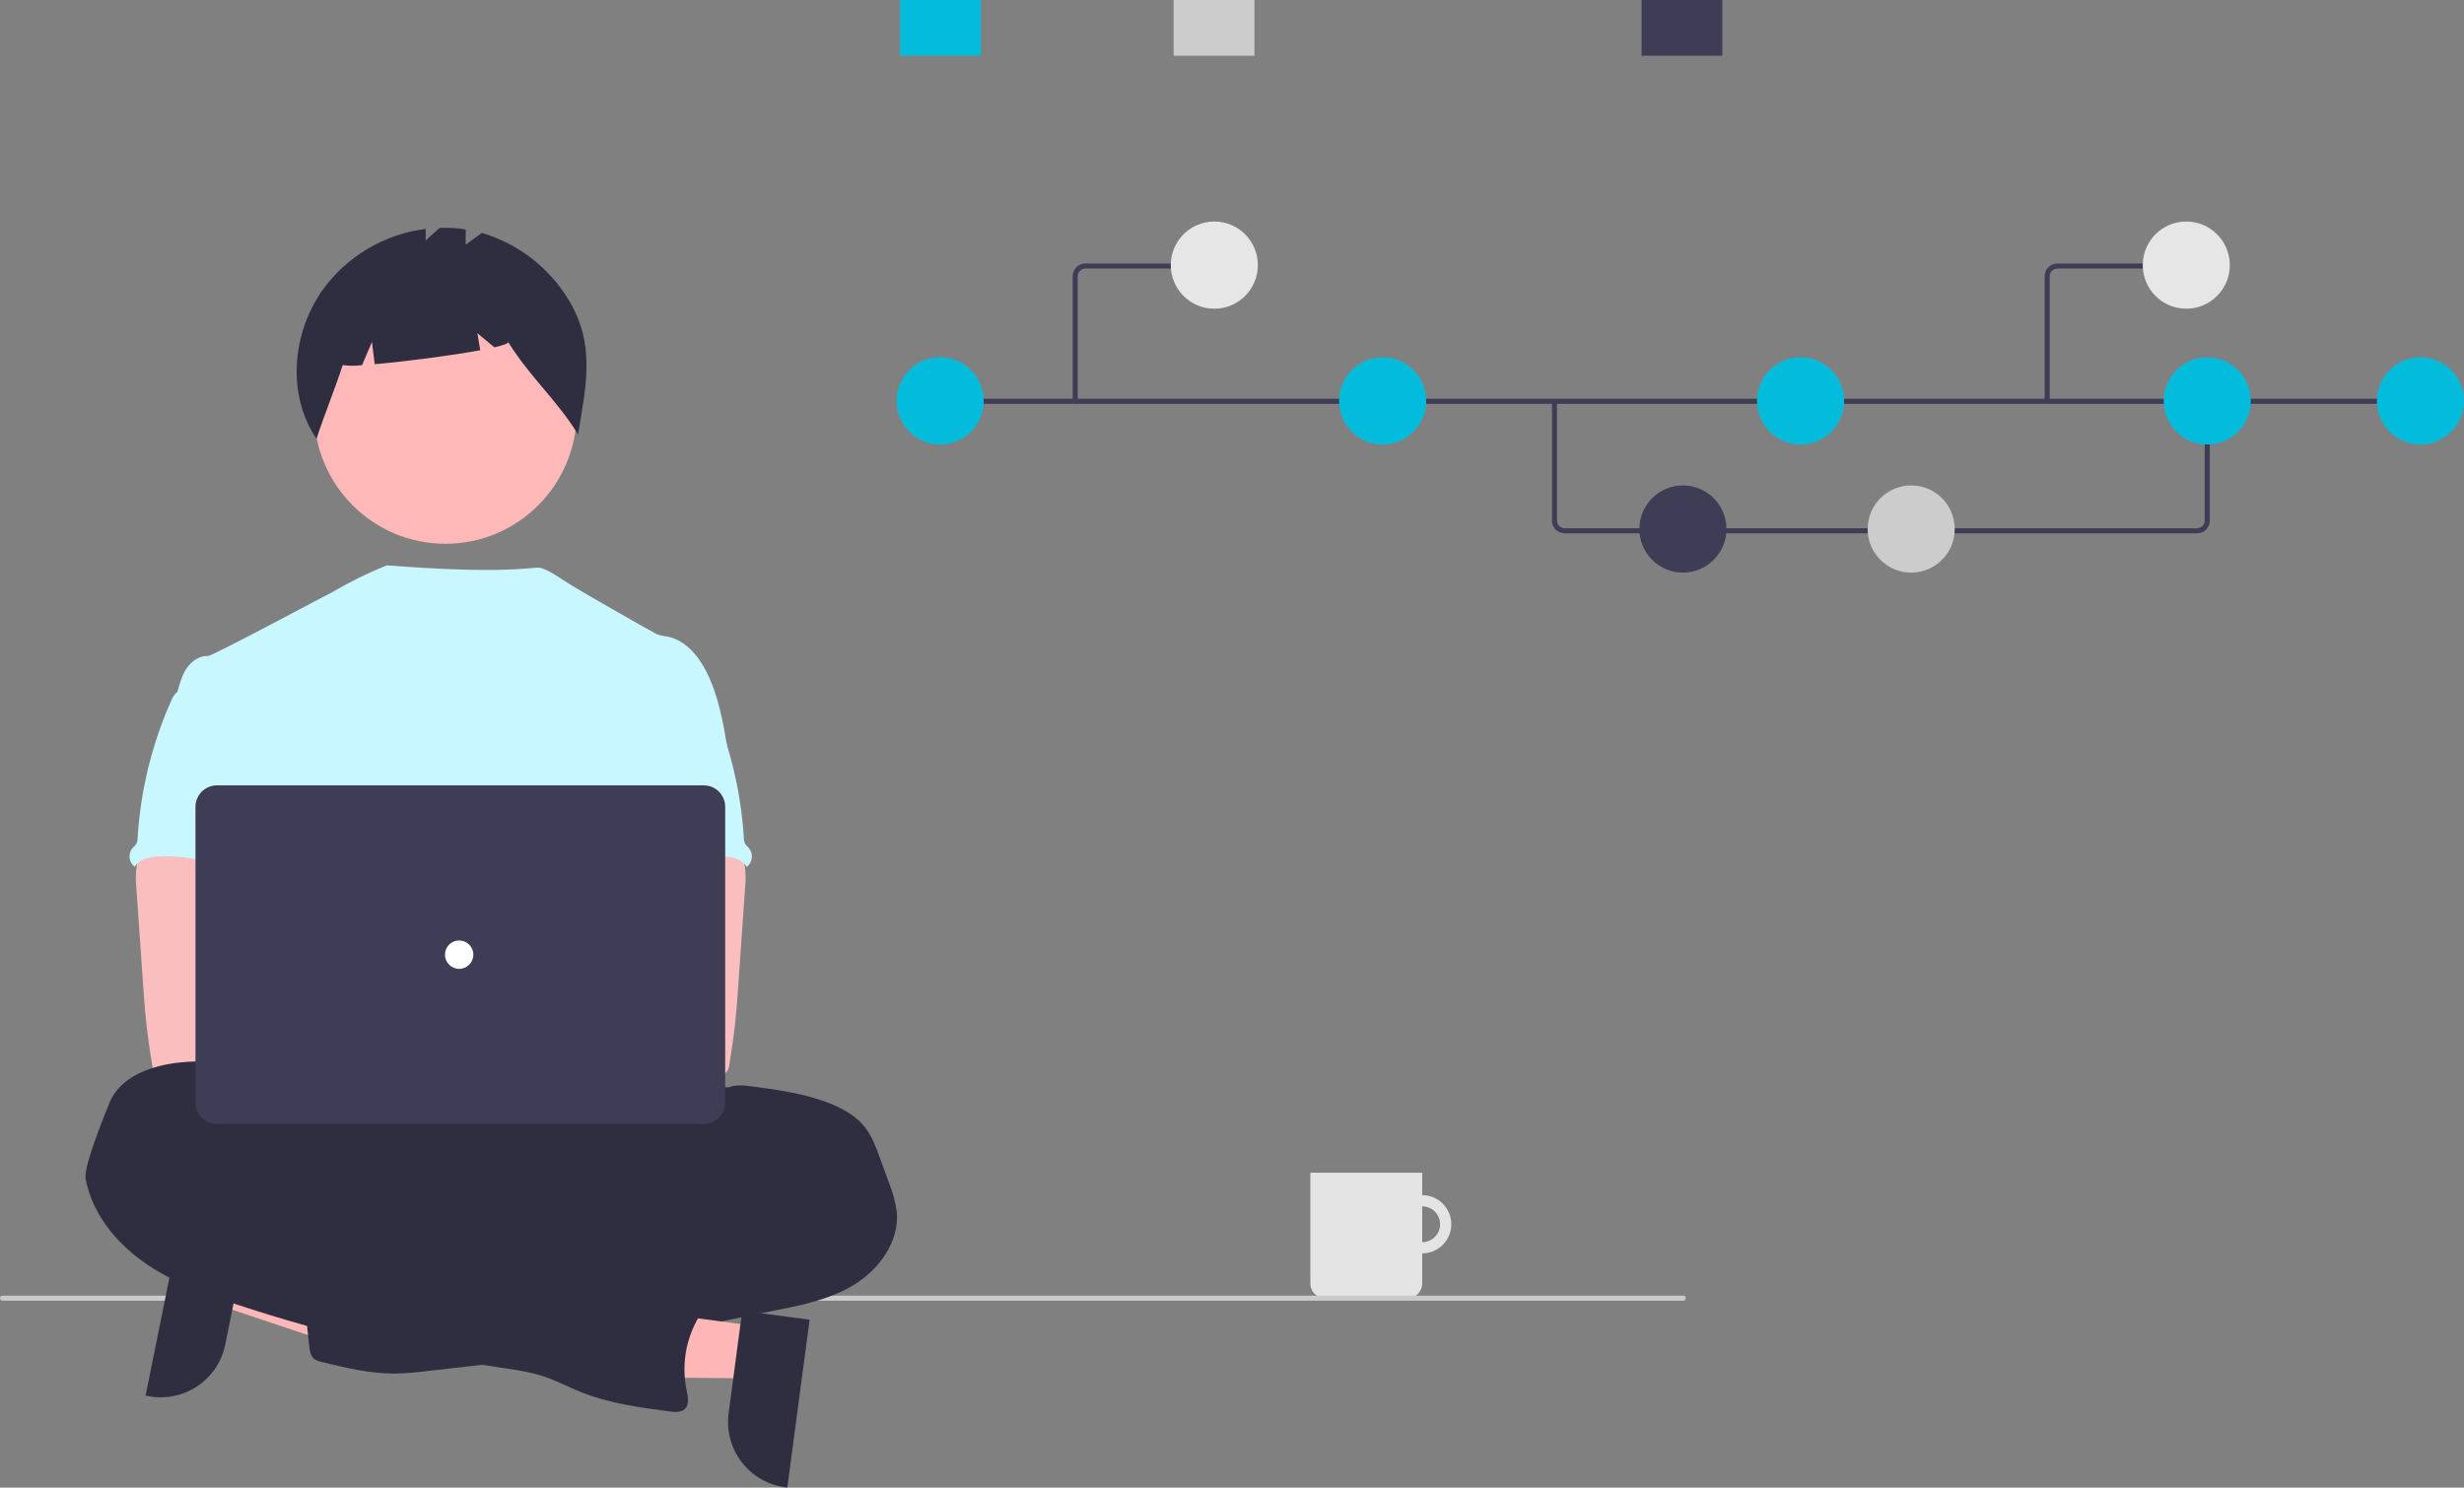 <svg width="313" height="189" viewBox="0 0 313 189" fill="none" xmlns="http://www.w3.org/2000/svg">
<rect x="0" y="0" width="313" height="189" fill="#808080" stroke="none"/>
<g clip-path="url(#clip0_1662_4008)">
<path d="M180.662 151.842C179.932 151.842 179.217 152.059 178.61 152.465C178.002 152.871 177.529 153.449 177.249 154.125C176.969 154.801 176.896 155.545 177.039 156.263C177.181 156.98 177.533 157.639 178.05 158.157C178.567 158.674 179.225 159.026 179.941 159.169C180.658 159.312 181.401 159.239 182.076 158.959C182.751 158.679 183.328 158.204 183.734 157.596C184.14 156.988 184.357 156.273 184.357 155.541C184.357 154.56 183.967 153.619 183.275 152.925C182.582 152.231 181.642 151.842 180.662 151.842ZM180.662 157.817C180.213 157.817 179.773 157.684 179.399 157.434C179.025 157.184 178.734 156.828 178.562 156.412C178.39 155.996 178.345 155.538 178.432 155.097C178.52 154.655 178.737 154.249 179.055 153.931C179.373 153.613 179.778 153.396 180.219 153.308C180.66 153.22 181.117 153.265 181.532 153.438C181.948 153.61 182.303 153.902 182.553 154.276C182.802 154.65 182.936 155.091 182.936 155.541V155.541C182.936 156.145 182.696 156.724 182.27 157.151C181.843 157.578 181.265 157.817 180.662 157.817Z" fill="#E4E4E4"/>
<path d="M166.453 148.996H180.662V163.078C180.662 163.57 180.467 164.041 180.12 164.389C179.773 164.736 179.302 164.932 178.811 164.932H168.304C167.813 164.932 167.342 164.736 166.995 164.389C166.648 164.041 166.453 163.57 166.453 163.078V148.996Z" fill="#E4E4E4"/>
<path d="M213.862 165.254H0.288C0.209 165.245 0.136 165.207 0.083 165.148C0.029 165.089 0 165.012 0 164.932C0 164.852 0.029 164.775 0.083 164.716C0.136 164.656 0.209 164.619 0.288 164.61H213.862C213.942 164.619 214.015 164.656 214.068 164.716C214.121 164.775 214.151 164.852 214.151 164.932C214.151 165.012 214.121 165.089 214.068 165.148C214.015 165.207 213.942 165.245 213.862 165.254Z" fill="#CACACA"/>
<path d="M28.748 159.172L27.427 165.712L51.99 173.927L53.94 164.274L28.748 159.172Z" fill="#FFB6B6"/>
<path d="M31.218 157.936L28.616 170.815L28.616 170.816C28.176 172.993 26.891 174.905 25.043 176.133C23.195 177.361 20.935 177.803 18.761 177.363L18.495 177.309L22.755 156.222L31.218 157.936Z" fill="#2F2E41"/>
<path d="M56.583 69.088C65.794 69.088 73.261 61.611 73.261 52.388C73.261 43.164 65.794 35.687 56.583 35.687C47.372 35.687 39.905 43.164 39.905 52.388C39.905 61.611 47.372 69.088 56.583 69.088Z" fill="#FEB8B8"/>
<path d="M72.161 37.98C69.667 33.925 65.764 30.938 61.203 29.592L59.155 31.088V29.145C58.06 28.977 56.951 28.913 55.843 28.952L54.077 30.553V29.085C51.461 29.41 48.941 30.275 46.676 31.624C44.411 32.973 42.45 34.778 40.916 36.924C37.08 42.462 36.432 50.166 40.205 55.748C41.241 52.561 42.498 49.57 43.534 46.383C44.348 46.494 45.173 46.498 45.988 46.395L47.248 43.45L47.6 46.27C51.506 45.929 57.3 45.181 61.003 44.496L60.642 42.333L62.797 44.13C63.931 43.869 64.605 43.631 64.549 43.45C67.303 47.896 70.673 50.735 73.427 55.181C74.473 48.912 75.677 43.7 72.161 37.98Z" fill="#2F2E41"/>
<path d="M62.01 161.672C85.727 161.672 104.954 156.287 104.954 149.644C104.954 143.001 85.727 137.616 62.01 137.616C38.292 137.616 19.066 143.001 19.066 149.644C19.066 156.287 38.292 161.672 62.01 161.672Z" fill="#2F2E41"/>
<path d="M92.453 95.333C91.88 91.878 91.288 88.357 89.685 85.245C88.631 83.206 86.958 81.263 84.702 80.86C84.258 80.821 83.822 80.719 83.405 80.559C82.744 80.241 73.864 75.165 72.453 74.281C71.241 73.522 69.328 72.116 68.363 72.116C67.393 72.095 63.672 72.962 49.148 71.825C46.705 72.807 44.34 73.972 42.071 75.309C42.025 75.279 26.997 83.359 26.433 83.338C25.364 83.293 24.37 83.978 23.757 84.841C23.144 85.704 22.857 86.773 22.556 87.806C25.838 95.125 28.841 102.454 32.123 109.773C32.277 110.049 32.359 110.359 32.361 110.675C32.295 111.002 32.155 111.311 31.953 111.576C30.343 114.165 30.394 117.422 30.57 120.465C30.746 123.508 30.963 126.723 29.605 129.45C29.236 130.199 28.755 130.885 28.404 131.634C27.581 133.33 27.284 138.755 27.764 140.577L87.977 142.304C86.682 138.741 92.453 95.333 92.453 95.333Z" fill="#C8F7FF"/>
<path d="M17.351 110.098C17.231 110.968 17.219 111.85 17.315 112.723L18.178 125.133C18.259 126.303 18.339 127.47 18.448 128.637C18.656 130.901 18.965 133.147 19.349 135.39C19.358 135.709 19.492 136.011 19.723 136.23C19.954 136.45 20.262 136.568 20.58 136.56C24.379 137.365 28.304 137.333 32.181 137.114C38.097 136.783 53.233 136.157 54.158 134.955C55.082 133.752 54.544 131.806 53.338 130.833C52.132 129.861 32.158 127.489 32.158 127.489C32.353 125.941 32.942 124.482 33.5 123.012C34.504 120.404 35.441 117.71 35.459 114.917C35.477 112.123 34.425 109.186 32.14 107.585C30.26 106.271 27.84 106.028 25.549 106.082C23.882 106.13 21.002 105.73 19.479 106.383C18.275 106.914 17.576 108.916 17.351 110.098Z" fill="#FBBEBE"/>
<path d="M92.56 138.151C93.56 137.769 94.662 137.907 95.734 138.052C99.185 138.524 102.686 139.008 105.885 140.388C107.386 141.032 108.816 141.892 109.831 143.157C110.731 144.297 111.257 145.692 111.756 147.067L112.909 150.23C113.4 151.419 113.738 152.664 113.915 153.938C114.276 157.724 111.69 161.293 108.438 163.26C105.185 165.227 101.357 165.927 97.626 166.661C93.896 167.395 90.152 168.206 86.437 169.067C84.704 169.517 82.947 169.863 81.173 170.104C77.197 170.555 73.04 169.89 69.262 171.208C67.761 171.734 66.286 172.516 64.729 172.88C63.694 173.098 62.647 173.257 61.593 173.358L54.443 174.175C52.989 174.37 51.526 174.483 50.059 174.512C46.936 174.512 43.864 173.772 40.831 173.031C40.509 172.974 40.202 172.85 39.931 172.667C39.45 172.288 39.345 171.618 39.276 171.011C38.97 168.322 38.702 165.631 38.472 162.937C38.4 162.062 38.346 161.114 38.824 160.378C39.424 159.476 40.596 159.193 41.665 159.018C46.198 158.276 50.79 157.957 55.383 158.065C57.127 156.318 60.005 156.309 62.29 155.359C63.131 154.972 63.944 154.529 64.726 154.032C68.814 151.644 73.382 150.199 78.098 149.802C79.022 149.773 79.939 149.642 80.834 149.411C82.603 148.86 84.216 147.363 86.032 147.73C86.257 147.107 86.414 146.274 86.933 145.847C87.19 145.628 87.509 145.481 87.746 145.246C88.248 144.738 88.293 143.938 88.218 143.228C88.142 142.518 87.974 141.791 88.158 141.099C88.234 140.837 88.346 140.587 88.491 140.356C89.389 138.8 90.749 138.001 92.56 138.151Z" fill="#2F2E41"/>
<path d="M22.382 88.029C22.089 88.336 21.863 88.699 21.715 89.097C19.288 94.575 17.854 100.442 17.481 106.423C17.488 106.715 17.421 107.004 17.286 107.262C17.153 107.435 17.006 107.595 16.845 107.741C16.704 107.907 16.598 108.1 16.532 108.308C16.466 108.515 16.441 108.734 16.46 108.951C16.478 109.169 16.539 109.38 16.639 109.574C16.739 109.767 16.876 109.939 17.043 110.08C17.07 110.103 17.098 110.125 17.127 110.146C17.622 109.213 18.808 108.907 19.863 108.826C24.911 108.426 29.842 110.778 34.905 110.601C34.548 109.365 34.034 108.177 33.743 106.926C32.454 101.372 35.668 95.325 33.698 89.975C33.304 88.904 32.647 87.852 31.611 87.383C31.182 87.21 30.733 87.091 30.274 87.029C28.995 86.797 26.448 85.808 25.211 86.205C24.755 86.352 24.575 86.782 24.196 87.042C23.621 87.41 22.858 87.545 22.382 88.029Z" fill="#C8F7FF"/>
<path d="M92.489 106.383C90.967 105.73 88.087 106.13 86.42 106.082C84.129 106.028 81.709 106.271 79.829 107.585C77.543 109.186 76.492 112.123 76.51 114.917C76.528 117.71 77.465 120.404 78.468 123.012C79.027 124.482 79.615 125.941 79.811 127.489C79.811 127.489 59.837 129.861 58.631 130.833C57.425 131.806 56.886 133.752 57.811 134.954C58.736 136.157 87.59 137.365 91.389 136.56C91.707 136.568 92.015 136.45 92.246 136.23C92.477 136.011 92.611 135.709 92.62 135.39C93.004 133.147 93.313 130.901 93.52 128.637C93.63 127.47 93.71 126.303 93.79 125.133L94.653 112.723C94.75 111.85 94.738 110.968 94.618 110.098C94.392 108.916 93.694 106.914 92.489 106.383Z" fill="#FBBEBE"/>
<path d="M87.772 87.042C87.394 86.782 87.214 86.352 86.757 86.205C85.52 85.808 82.974 86.797 81.694 87.029C81.236 87.091 80.787 87.21 80.358 87.383C79.322 87.852 78.664 88.904 78.271 89.975C76.301 95.325 79.514 101.372 78.226 106.926C77.934 108.177 77.421 109.365 77.064 110.601C82.127 110.778 87.058 108.426 92.106 108.826C93.16 108.907 94.346 109.213 94.842 110.146C94.87 110.125 94.898 110.103 94.926 110.08C95.092 109.939 95.229 109.767 95.329 109.574C95.429 109.38 95.49 109.169 95.509 108.951C95.527 108.734 95.503 108.515 95.437 108.308C95.371 108.1 95.264 107.907 95.124 107.741C94.963 107.595 94.815 107.435 94.683 107.262C94.548 107.004 94.481 106.715 94.487 106.423C94.114 100.442 92.68 94.575 90.253 89.097C90.106 88.699 89.879 88.336 89.587 88.029C89.11 87.545 88.347 87.41 87.772 87.042Z" fill="#C8F7FF"/>
<path d="M96.216 168.508L95.339 175.122L69.443 174.879L70.739 165.117L96.216 168.508Z" fill="#FFB6B6"/>
<path d="M102.843 167.673L100.013 189L99.743 188.964C97.545 188.671 95.552 187.516 94.204 185.753C92.856 183.989 92.263 181.762 92.555 179.56L92.555 179.56L94.284 166.534L102.843 167.673Z" fill="#2F2E41"/>
<path d="M35.295 141.498C35.295 141.799 34.823 141.498 34.78 141.176C34.45 138.744 32.522 136.738 30.275 135.763C28.029 134.789 25.471 134.738 23.038 134.969C19.359 135.318 15.23 136.729 13.885 140.172C13.566 140.977 10.584 148.144 10.875 149.755C11.659 154.055 14.596 157.733 18.155 160.28C21.714 162.827 25.872 164.349 30.02 165.721C40.986 169.343 52.237 172.034 63.654 173.765C65.504 174.045 67.372 174.304 69.144 174.899C70.729 175.431 72.213 176.228 73.763 176.854C77.366 178.302 81.243 178.82 85.084 179.329C85.739 179.413 86.489 179.473 86.973 179.028C87.598 178.448 87.391 177.437 87.213 176.604C86.561 173.437 87.108 170.14 88.748 167.354C89.391 166.272 90.227 165.162 90.105 163.909C89.961 162.448 88.508 161.414 87.06 161.179C85.613 160.944 84.141 161.29 82.687 161.48C82.189 161.594 81.667 161.542 81.201 161.332C80.985 161.186 80.789 161.012 80.618 160.815C79.617 159.848 78.335 159.223 76.957 159.03C75.58 158.837 74.176 159.086 72.948 159.742C72.411 160.042 71.598 159.372 71.038 159.119L64.723 156.256C57.468 152.97 50.176 149.668 42.5 147.587C41.888 147.466 41.306 147.224 40.788 146.874C40.407 146.573 40.134 146.166 39.782 145.831C39.016 145.106 37.95 144.817 37.032 144.303C36.114 143.789 35.084 142.53 35.295 141.498Z" fill="#2F2E41"/>
<path d="M51.644 137.153C54.13 137.153 56.145 135.135 56.145 132.645C56.145 130.156 54.13 128.138 51.644 128.138C49.157 128.138 47.142 130.156 47.142 132.645C47.142 135.135 49.157 137.153 51.644 137.153Z" fill="#FBBEBE"/>
<path d="M61.611 137.153C64.097 137.153 66.112 135.135 66.112 132.645C66.112 130.156 64.097 128.138 61.611 128.138C59.125 128.138 57.11 130.156 57.11 132.645C57.11 135.135 59.125 137.153 61.611 137.153Z" fill="#FBBEBE"/>
<path d="M89.398 142.802H27.554C26.832 142.801 26.14 142.514 25.629 142.003C25.119 141.491 24.832 140.798 24.831 140.075V102.507C24.832 101.784 25.119 101.09 25.629 100.579C26.14 100.068 26.832 99.781 27.554 99.78H89.398C90.12 99.781 90.812 100.068 91.322 100.579C91.833 101.09 92.12 101.784 92.121 102.507V140.075C92.12 140.798 91.833 141.491 91.322 142.003C90.812 142.514 90.12 142.801 89.398 142.802Z" fill="#3F3D56"/>
<path d="M58.326 123.095C59.321 123.095 60.128 122.287 60.128 121.291C60.128 120.295 59.321 119.487 58.326 119.487C57.331 119.487 56.524 120.295 56.524 121.291C56.524 122.287 57.331 123.095 58.326 123.095Z" fill="white"/>
<path d="M279.1 67.757H198.751C198.325 67.757 197.916 67.587 197.615 67.285C197.314 66.984 197.144 66.575 197.144 66.148V50.983H197.787V66.148C197.787 66.404 197.889 66.649 198.069 66.83C198.25 67.011 198.495 67.113 198.751 67.114H279.1C279.356 67.113 279.601 67.011 279.782 66.83C279.963 66.649 280.064 66.404 280.065 66.148V50.877H280.708V66.148C280.707 66.575 280.538 66.984 280.236 67.285C279.935 67.587 279.526 67.757 279.1 67.757Z" fill="#3F3D56"/>
<path d="M308.227 50.661H119.416V51.305H308.227V50.661Z" fill="#3F3D56"/>
<path d="M119.43 56.472C122.485 56.472 124.961 53.992 124.961 50.933C124.961 47.874 122.485 45.395 119.43 45.395C116.375 45.395 113.899 47.874 113.899 50.933C113.899 53.992 116.375 56.472 119.43 56.472Z" fill="#03BCDB"/>
<path d="M175.635 56.472C178.69 56.472 181.167 53.992 181.167 50.933C181.167 47.874 178.69 45.395 175.635 45.395C172.581 45.395 170.104 47.874 170.104 50.933C170.104 53.992 172.581 56.472 175.635 56.472Z" fill="#03BCDB"/>
<path d="M213.78 72.75C216.834 72.75 219.311 70.271 219.311 67.212C219.311 64.153 216.834 61.673 213.78 61.673C210.725 61.673 208.249 64.153 208.249 67.212C208.249 70.271 210.725 72.75 213.78 72.75Z" fill="#3F3D56"/>
<path d="M242.778 72.75C245.833 72.75 248.309 70.271 248.309 67.212C248.309 64.153 245.833 61.673 242.778 61.673C239.723 61.673 237.247 64.153 237.247 67.212C237.247 70.271 239.723 72.75 242.778 72.75Z" fill="#CCCCCC"/>
<path d="M228.726 56.472C231.78 56.472 234.257 53.992 234.257 50.933C234.257 47.874 231.78 45.395 228.726 45.395C225.671 45.395 223.195 47.874 223.195 50.933C223.195 53.992 225.671 56.472 228.726 56.472Z" fill="#03BCDB"/>
<path d="M307.469 56.472C310.524 56.472 313 53.992 313 50.933C313 47.874 310.524 45.395 307.469 45.395C304.414 45.395 301.938 47.874 301.938 50.933C301.938 53.992 304.414 56.472 307.469 56.472Z" fill="#03BCDB"/>
<path d="M280.386 56.472C283.441 56.472 285.917 53.992 285.917 50.933C285.917 47.874 283.441 45.395 280.386 45.395C277.332 45.395 274.855 47.874 274.855 50.933C274.855 53.992 277.332 56.472 280.386 56.472Z" fill="#03BCDB"/>
<path d="M218.786 0H208.527V7.08H218.786V0Z" fill="#3F3D56"/>
<path d="M124.6 0H114.341V7.08H124.6V0Z" fill="#03BCDB"/>
<path d="M159.349 0H149.09V7.08H159.349V0Z" fill="#CCCCCC"/>
<path d="M136.582 51.305C136.496 51.305 136.414 51.271 136.354 51.211C136.294 51.151 136.26 51.069 136.26 50.983V35.09C136.26 34.664 136.43 34.255 136.731 33.953C137.033 33.651 137.441 33.481 137.868 33.481H153.518C153.603 33.481 153.685 33.515 153.746 33.575C153.806 33.635 153.84 33.717 153.84 33.803C153.84 33.888 153.806 33.97 153.746 34.03C153.685 34.091 153.603 34.125 153.518 34.125H137.868C137.612 34.125 137.367 34.227 137.186 34.408C137.005 34.589 136.903 34.834 136.903 35.09V50.983C136.903 51.069 136.869 51.151 136.809 51.211C136.749 51.271 136.667 51.305 136.582 51.305Z" fill="#3F3D56"/>
<path d="M154.254 39.221C157.308 39.221 159.785 36.741 159.785 33.683C159.785 30.624 157.308 28.144 154.254 28.144C151.199 28.144 148.723 30.624 148.723 33.683C148.723 36.741 151.199 39.221 154.254 39.221Z" fill="#E6E6E6"/>
<path d="M260.372 50.983H259.729V35.09C259.729 34.664 259.899 34.255 260.2 33.953C260.502 33.651 260.91 33.481 261.336 33.481H276.987V34.125H261.336C261.081 34.125 260.835 34.227 260.655 34.408C260.474 34.589 260.372 34.834 260.372 35.09V50.983Z" fill="#3F3D56"/>
<path d="M277.722 39.221C280.777 39.221 283.253 36.741 283.253 33.683C283.253 30.624 280.777 28.144 277.722 28.144C274.667 28.144 272.191 30.624 272.191 33.683C272.191 36.741 274.667 39.221 277.722 39.221Z" fill="#E6E6E6"/>
</g>
<defs>
<clipPath id="clip0_1662_4008">
<rect width="313" height="189" fill="white"/>
</clipPath>
</defs>
</svg>
